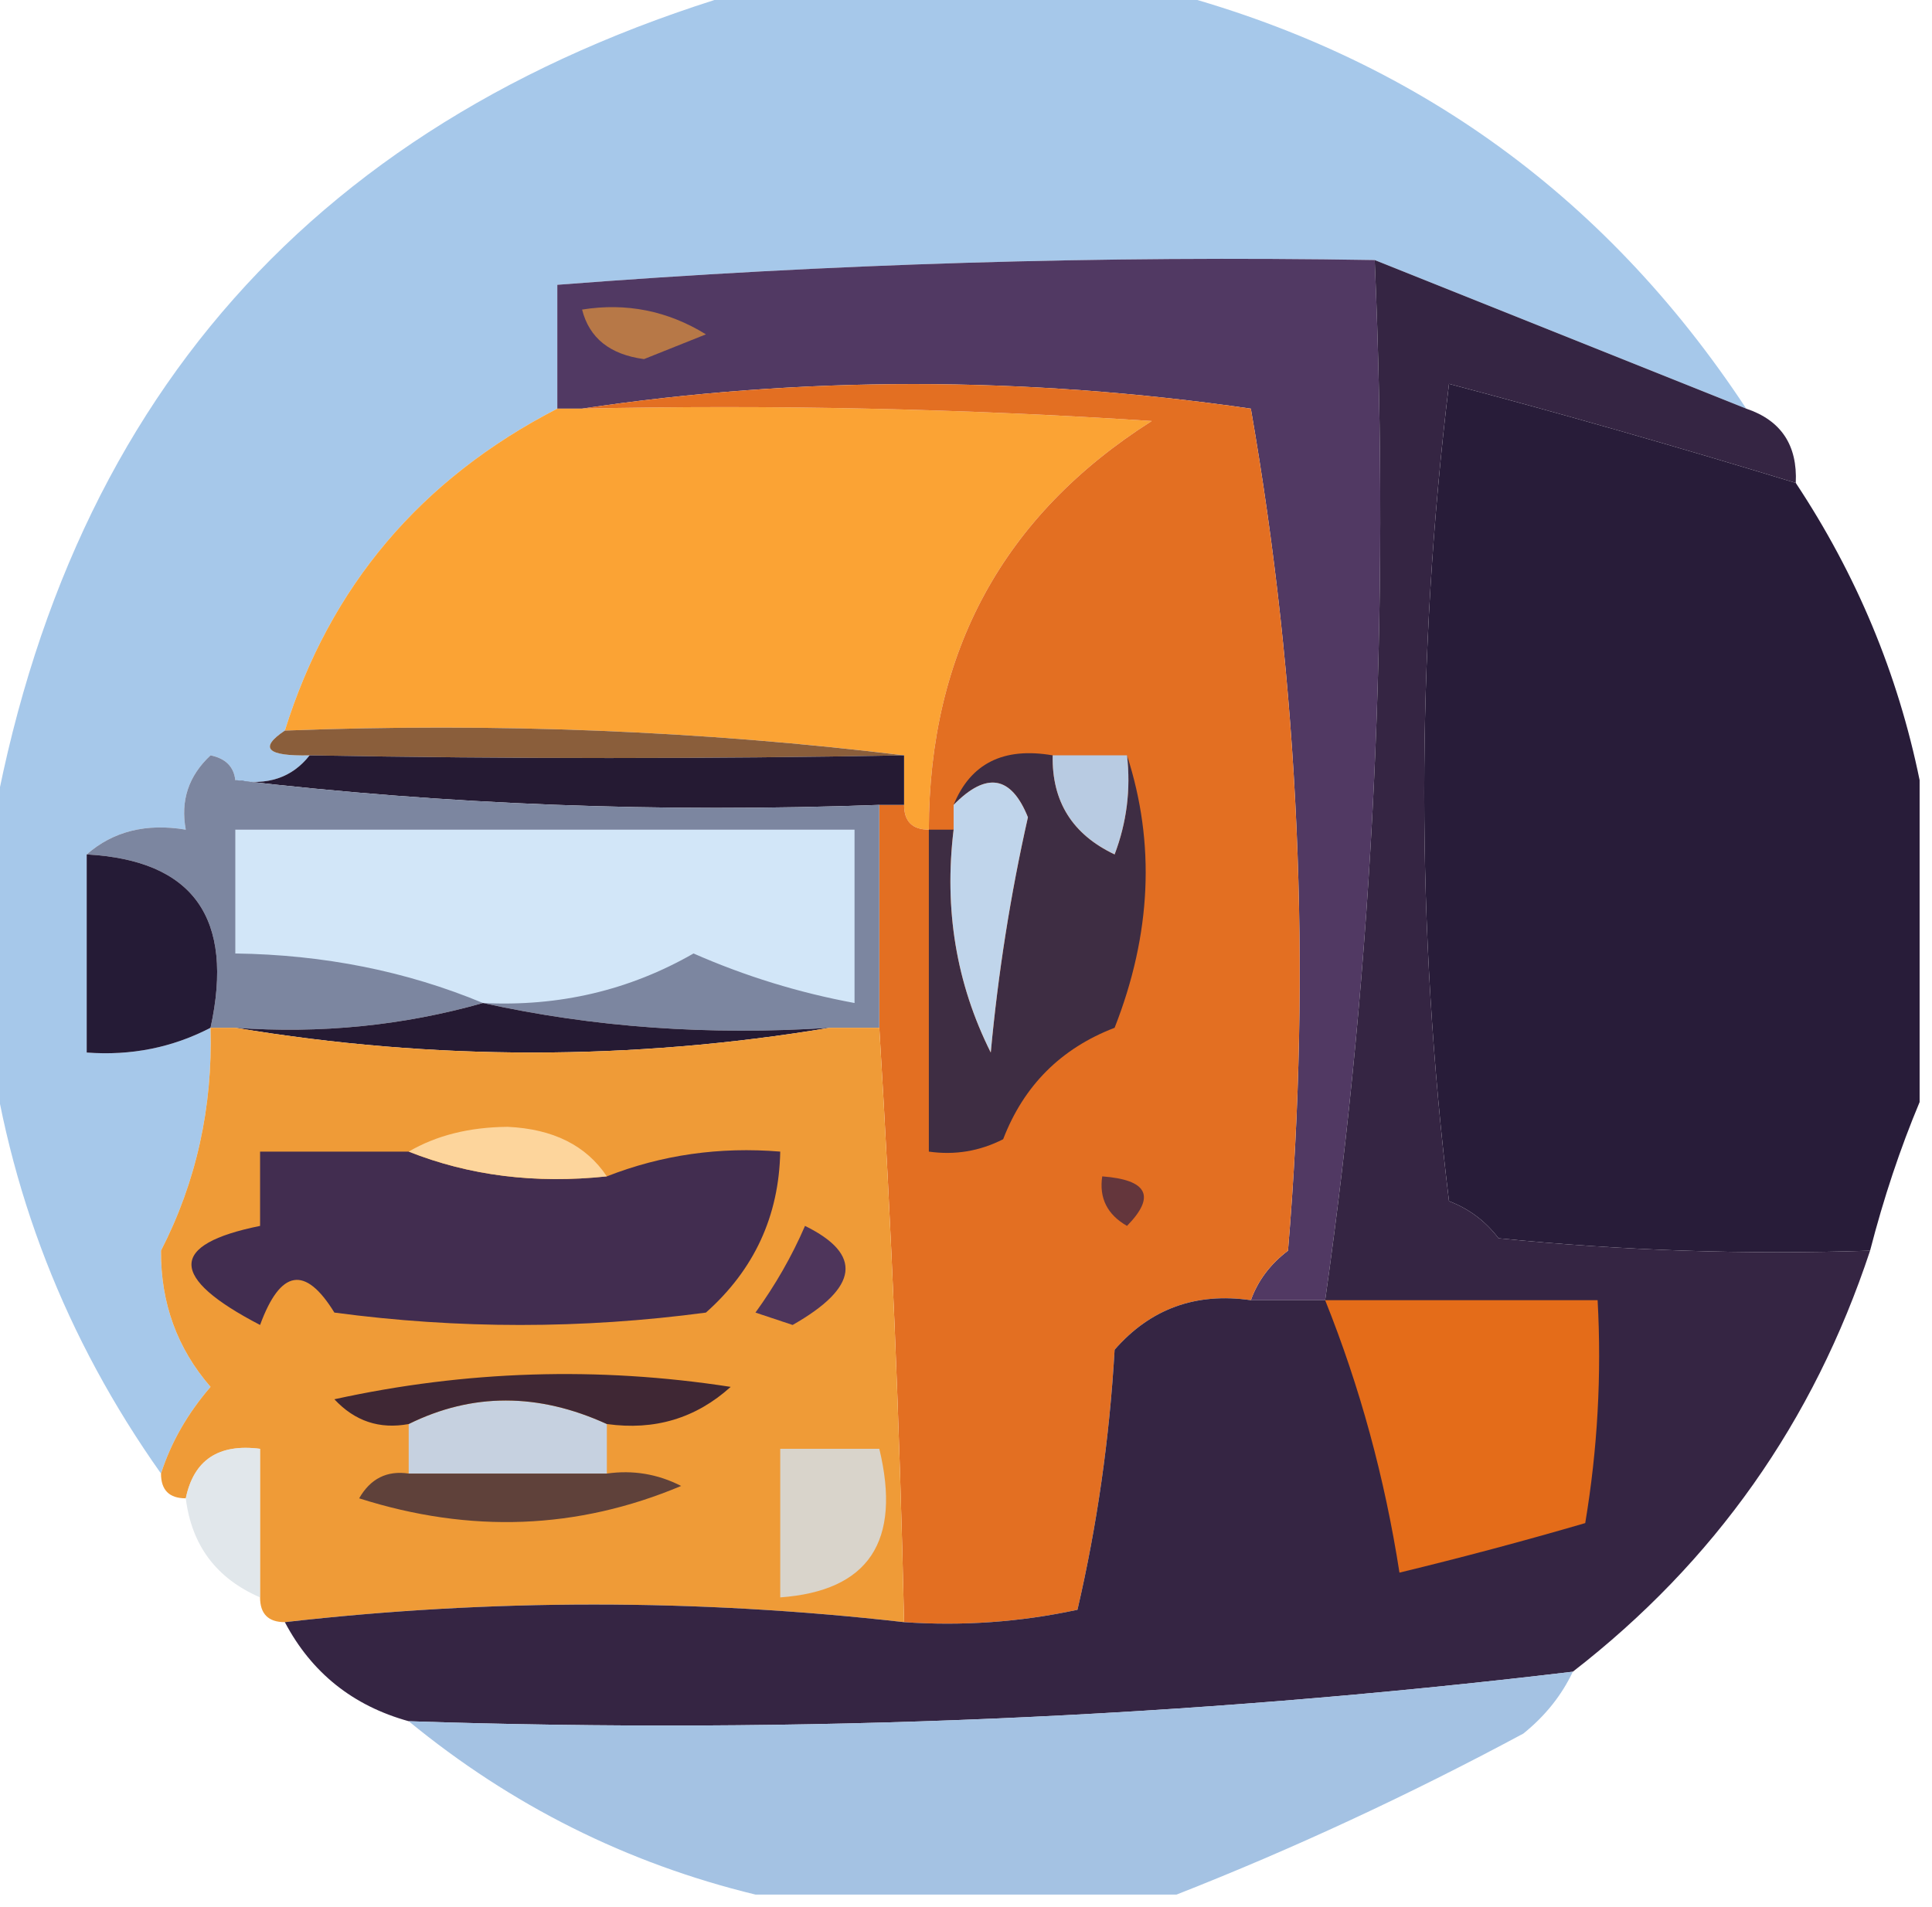 <?xml version="1.0" encoding="UTF-8"?>
<!DOCTYPE svg PUBLIC "-//W3C//DTD SVG 1.1//EN" "http://www.w3.org/Graphics/SVG/1.1/DTD/svg11.dtd">
<svg xmlns="http://www.w3.org/2000/svg" version="1.1" width="78px" height="77px" style="shape-rendering:geometricPrecision; text-rendering:geometricPrecision; image-rendering:optimizeQuality; fill-rule:evenodd; clip-rule:evenodd" xmlns:xlink="http://www.w3.org/1999/xlink">
<g><path style="opacity:0.936" fill="#a0c4e8" d="M 30.5,-0.5 C 35.833,-0.5 41.167,-0.5 46.5,-0.5C 56.715,2.05 64.715,7.717 70.5,16.5C 65.5,14.5 60.5,12.5 55.5,10.5C 44.477,10.316 33.477,10.649 22.5,11.5C 22.5,13.167 22.5,14.833 22.5,16.5C 16.984,19.343 13.317,23.677 11.5,29.5C 10.443,30.206 10.776,30.539 12.5,30.5C 11.791,31.404 10.791,31.737 9.5,31.5C 9.44,30.957 9.107,30.624 8.5,30.5C 7.614,31.325 7.281,32.325 7.5,33.5C 5.901,33.232 4.568,33.566 3.5,34.5C 3.5,37.167 3.5,39.833 3.5,42.5C 5.292,42.634 6.958,42.301 8.5,41.5C 8.589,44.725 7.923,47.725 6.5,50.5C 6.486,52.611 7.152,54.445 8.5,56C 7.571,57.077 6.904,58.244 6.5,59.5C 2.643,54.052 0.309,48.052 -0.5,41.5C -0.5,39.167 -0.5,36.833 -0.5,34.5C 2.415,16.253 12.748,4.586 30.5,-0.5 Z"/></g>
<g><path style="opacity:1" fill="#513963" d="M 55.5,10.5 C 56.122,24.745 55.455,38.745 53.5,52.5C 52.5,52.5 51.5,52.5 50.5,52.5C 50.783,51.711 51.283,51.044 52,50.5C 52.958,39.073 52.458,27.74 50.5,16.5C 41.342,15.178 32.342,15.178 23.5,16.5C 23.167,16.5 22.833,16.5 22.5,16.5C 22.5,14.833 22.5,13.167 22.5,11.5C 33.477,10.649 44.477,10.316 55.5,10.5 Z"/></g>
<g><path style="opacity:1" fill="#b77847" d="M 23.5,12.5 C 25.288,12.215 26.955,12.548 28.5,13.5C 27.667,13.833 26.833,14.167 26,14.5C 24.624,14.316 23.791,13.649 23.5,12.5 Z"/></g>
<g><path style="opacity:1" fill="#fba334" d="M 22.5,16.5 C 22.833,16.5 23.167,16.5 23.5,16.5C 31.174,16.334 38.841,16.5 46.5,17C 40.512,20.805 37.512,26.305 37.5,33.5C 36.833,33.5 36.5,33.167 36.5,32.5C 36.5,31.833 36.5,31.167 36.5,30.5C 28.35,29.507 20.017,29.174 11.5,29.5C 13.317,23.677 16.984,19.343 22.5,16.5 Z"/></g>
<g><path style="opacity:1" fill="#281c39" d="M 72.5,19.5 C 74.954,23.203 76.621,27.203 77.5,31.5C 77.5,35.833 77.5,40.167 77.5,44.5C 76.715,46.374 76.048,48.374 75.5,50.5C 70.489,50.666 65.489,50.499 60.5,50C 59.975,49.308 59.308,48.808 58.5,48.5C 57.167,37.5 57.167,26.5 58.5,15.5C 62.953,16.675 67.619,18.008 72.5,19.5 Z"/></g>
<g><path style="opacity:1" fill="#e36f22" d="M 23.5,16.5 C 32.342,15.178 41.342,15.178 50.5,16.5C 52.458,27.74 52.958,39.073 52,50.5C 51.283,51.044 50.783,51.711 50.5,52.5C 48.278,52.178 46.444,52.845 45,54.5C 44.793,58.089 44.293,61.589 43.5,65C 41.19,65.497 38.857,65.663 36.5,65.5C 36.324,57.529 35.99,49.529 35.5,41.5C 35.5,38.5 35.5,35.5 35.5,32.5C 35.833,32.5 36.167,32.5 36.5,32.5C 36.5,33.167 36.833,33.5 37.5,33.5C 37.512,26.305 40.512,20.805 46.5,17C 38.841,16.5 31.174,16.334 23.5,16.5 Z"/></g>
<g><path style="opacity:1" fill="#8a5e3b" d="M 11.5,29.5 C 20.017,29.174 28.35,29.507 36.5,30.5C 28.62,30.645 20.62,30.645 12.5,30.5C 10.776,30.539 10.443,30.206 11.5,29.5 Z"/></g>
<g><path style="opacity:1" fill="#251a33" d="M 12.5,30.5 C 20.62,30.645 28.62,30.645 36.5,30.5C 36.5,31.167 36.5,31.833 36.5,32.5C 36.167,32.5 35.833,32.5 35.5,32.5C 26.651,32.826 17.984,32.493 9.5,31.5C 10.791,31.737 11.791,31.404 12.5,30.5 Z"/></g>
<g><path style="opacity:1" fill="#7c86a0" d="M 9.5,31.5 C 17.984,32.493 26.651,32.826 35.5,32.5C 35.5,35.5 35.5,38.5 35.5,41.5C 34.833,41.5 34.167,41.5 33.5,41.5C 28.637,41.819 23.97,41.486 19.5,40.5C 16.272,41.414 12.939,41.747 9.5,41.5C 9.167,41.5 8.833,41.5 8.5,41.5C 9.47,37.069 7.803,34.735 3.5,34.5C 4.568,33.566 5.901,33.232 7.5,33.5C 7.281,32.325 7.614,31.325 8.5,30.5C 9.107,30.624 9.44,30.957 9.5,31.5 Z"/></g>
<g><path style="opacity:1" fill="#d2e6f8" d="M 19.5,40.5 C 16.412,39.215 13.078,38.549 9.5,38.5C 9.5,36.833 9.5,35.167 9.5,33.5C 17.833,33.5 26.167,33.5 34.5,33.5C 34.5,35.833 34.5,38.167 34.5,40.5C 32.253,40.085 30.087,39.418 28,38.5C 25.41,39.986 22.577,40.653 19.5,40.5 Z"/></g>
<g><path style="opacity:1" fill="#251b36" d="M 3.5,34.5 C 7.803,34.735 9.47,37.069 8.5,41.5C 6.958,42.301 5.292,42.634 3.5,42.5C 3.5,39.833 3.5,37.167 3.5,34.5 Z"/></g>
<g><path style="opacity:1" fill="#3e2d43" d="M 42.5,30.5 C 42.461,32.359 43.294,33.692 45,34.5C 45.49,33.207 45.657,31.873 45.5,30.5C 46.652,34.053 46.485,37.72 45,41.5C 42.833,42.333 41.333,43.833 40.5,46C 39.552,46.483 38.552,46.65 37.5,46.5C 37.5,42.167 37.5,37.833 37.5,33.5C 37.833,33.5 38.167,33.5 38.5,33.5C 38.108,36.722 38.608,39.722 40,42.5C 40.296,39.294 40.796,36.127 41.5,33C 40.824,31.317 39.824,31.15 38.5,32.5C 39.183,30.823 40.517,30.157 42.5,30.5 Z"/></g>
<g><path style="opacity:1" fill="#b8cbe2" d="M 42.5,30.5 C 43.5,30.5 44.5,30.5 45.5,30.5C 45.657,31.873 45.49,33.207 45,34.5C 43.294,33.692 42.461,32.359 42.5,30.5 Z"/></g>
<g><path style="opacity:1" fill="#c0d5eb" d="M 38.5,33.5 C 38.5,33.167 38.5,32.833 38.5,32.5C 39.824,31.15 40.824,31.317 41.5,33C 40.796,36.127 40.296,39.294 40,42.5C 38.608,39.722 38.108,36.722 38.5,33.5 Z"/></g>
<g><path style="opacity:1" fill="#251a33" d="M 19.5,40.5 C 23.97,41.486 28.637,41.819 33.5,41.5C 25.5,42.833 17.5,42.833 9.5,41.5C 12.939,41.747 16.272,41.414 19.5,40.5 Z"/></g>
<g><path style="opacity:1" fill="#64363c" d="M 44.5,47.5 C 46.337,47.639 46.67,48.306 45.5,49.5C 44.703,49.043 44.369,48.376 44.5,47.5 Z"/></g>
<g><path style="opacity:1" fill="#ef9b37" d="M 8.5,41.5 C 8.833,41.5 9.167,41.5 9.5,41.5C 17.5,42.833 25.5,42.833 33.5,41.5C 34.167,41.5 34.833,41.5 35.5,41.5C 35.99,49.529 36.324,57.529 36.5,65.5C 28.14,64.551 19.806,64.551 11.5,65.5C 10.833,65.5 10.5,65.167 10.5,64.5C 10.5,62.5 10.5,60.5 10.5,58.5C 8.821,58.285 7.821,58.952 7.5,60.5C 6.833,60.5 6.5,60.167 6.5,59.5C 6.904,58.244 7.571,57.077 8.5,56C 7.152,54.445 6.486,52.611 6.5,50.5C 7.923,47.725 8.589,44.725 8.5,41.5 Z"/></g>
<g><path style="opacity:1" fill="#c6d1e0" d="M 24.5,57.5 C 24.5,58.167 24.5,58.833 24.5,59.5C 21.833,59.5 19.167,59.5 16.5,59.5C 16.5,58.833 16.5,58.167 16.5,57.5C 19.061,56.233 21.728,56.233 24.5,57.5 Z"/></g>
<g><path style="opacity:1" fill="#3f2734" d="M 24.5,57.5 C 21.728,56.233 19.061,56.233 16.5,57.5C 15.325,57.719 14.325,57.386 13.5,56.5C 18.802,55.337 24.136,55.17 29.5,56C 28.095,57.269 26.429,57.769 24.5,57.5 Z"/></g>
<g><path style="opacity:1" fill="#4e355b" d="M 32.5,49.5 C 34.838,50.648 34.671,51.982 32,53.5C 31.5,53.333 31,53.167 30.5,53C 31.305,51.887 31.972,50.721 32.5,49.5 Z"/></g>
<g><path style="opacity:1" fill="#422d50" d="M 16.5,46.5 C 18.948,47.473 21.615,47.806 24.5,47.5C 26.717,46.631 29.05,46.298 31.5,46.5C 31.451,49.099 30.451,51.266 28.5,53C 23.5,53.667 18.5,53.667 13.5,53C 12.324,51.086 11.324,51.252 10.5,53.5C 6.807,51.58 6.807,50.247 10.5,49.5C 10.5,48.5 10.5,47.5 10.5,46.5C 12.5,46.5 14.5,46.5 16.5,46.5 Z"/></g>
<g><path style="opacity:1" fill="#fdd59c" d="M 24.5,47.5 C 21.615,47.806 18.948,47.473 16.5,46.5C 17.622,45.844 18.955,45.511 20.5,45.5C 22.333,45.585 23.666,46.252 24.5,47.5 Z"/></g>
<g><path style="opacity:0.627" fill="#cfd9e0" d="M 10.5,64.5 C 8.738,63.738 7.738,62.404 7.5,60.5C 7.821,58.952 8.821,58.285 10.5,58.5C 10.5,60.5 10.5,62.5 10.5,64.5 Z"/></g>
<g><path style="opacity:1" fill="#5f413a" d="M 16.5,59.5 C 19.167,59.5 21.833,59.5 24.5,59.5C 25.552,59.35 26.552,59.517 27.5,60C 23.316,61.762 18.983,61.928 14.5,60.5C 14.957,59.703 15.624,59.369 16.5,59.5 Z"/></g>
<g><path style="opacity:1" fill="#d9d4cb" d="M 31.5,58.5 C 32.833,58.5 34.167,58.5 35.5,58.5C 36.401,62.241 35.068,64.241 31.5,64.5C 31.5,62.5 31.5,60.5 31.5,58.5 Z"/></g>
<g><path style="opacity:0.988" fill="#332341" d="M 55.5,10.5 C 60.5,12.5 65.5,14.5 70.5,16.5C 71.906,16.973 72.573,17.973 72.5,19.5C 67.619,18.008 62.953,16.675 58.5,15.5C 57.167,26.5 57.167,37.5 58.5,48.5C 59.308,48.808 59.975,49.308 60.5,50C 65.489,50.499 70.489,50.666 75.5,50.5C 73.218,57.403 69.218,63.07 63.5,67.5C 47.922,69.362 32.255,70.028 16.5,69.5C 14.246,68.876 12.579,67.543 11.5,65.5C 19.806,64.551 28.14,64.551 36.5,65.5C 38.857,65.663 41.19,65.497 43.5,65C 44.293,61.589 44.793,58.089 45,54.5C 46.444,52.845 48.278,52.178 50.5,52.5C 51.5,52.5 52.5,52.5 53.5,52.5C 55.455,38.745 56.122,24.745 55.5,10.5 Z"/></g>
<g><path style="opacity:1" fill="#e46c19" d="M 53.5,52.5 C 57.167,52.5 60.833,52.5 64.5,52.5C 64.665,55.518 64.498,58.518 64,61.5C 61.539,62.218 59.039,62.885 56.5,63.5C 55.904,59.668 54.904,56.001 53.5,52.5 Z"/></g>
<g><path style="opacity:0.897" fill="#9abbe0" d="M 63.5,67.5 C 63.047,68.458 62.38,69.292 61.5,70C 56.863,72.489 52.196,74.656 47.5,76.5C 41.833,76.5 36.167,76.5 30.5,76.5C 25.317,75.242 20.651,72.909 16.5,69.5C 32.255,70.028 47.922,69.362 63.5,67.5 Z"/></g>
</svg>
